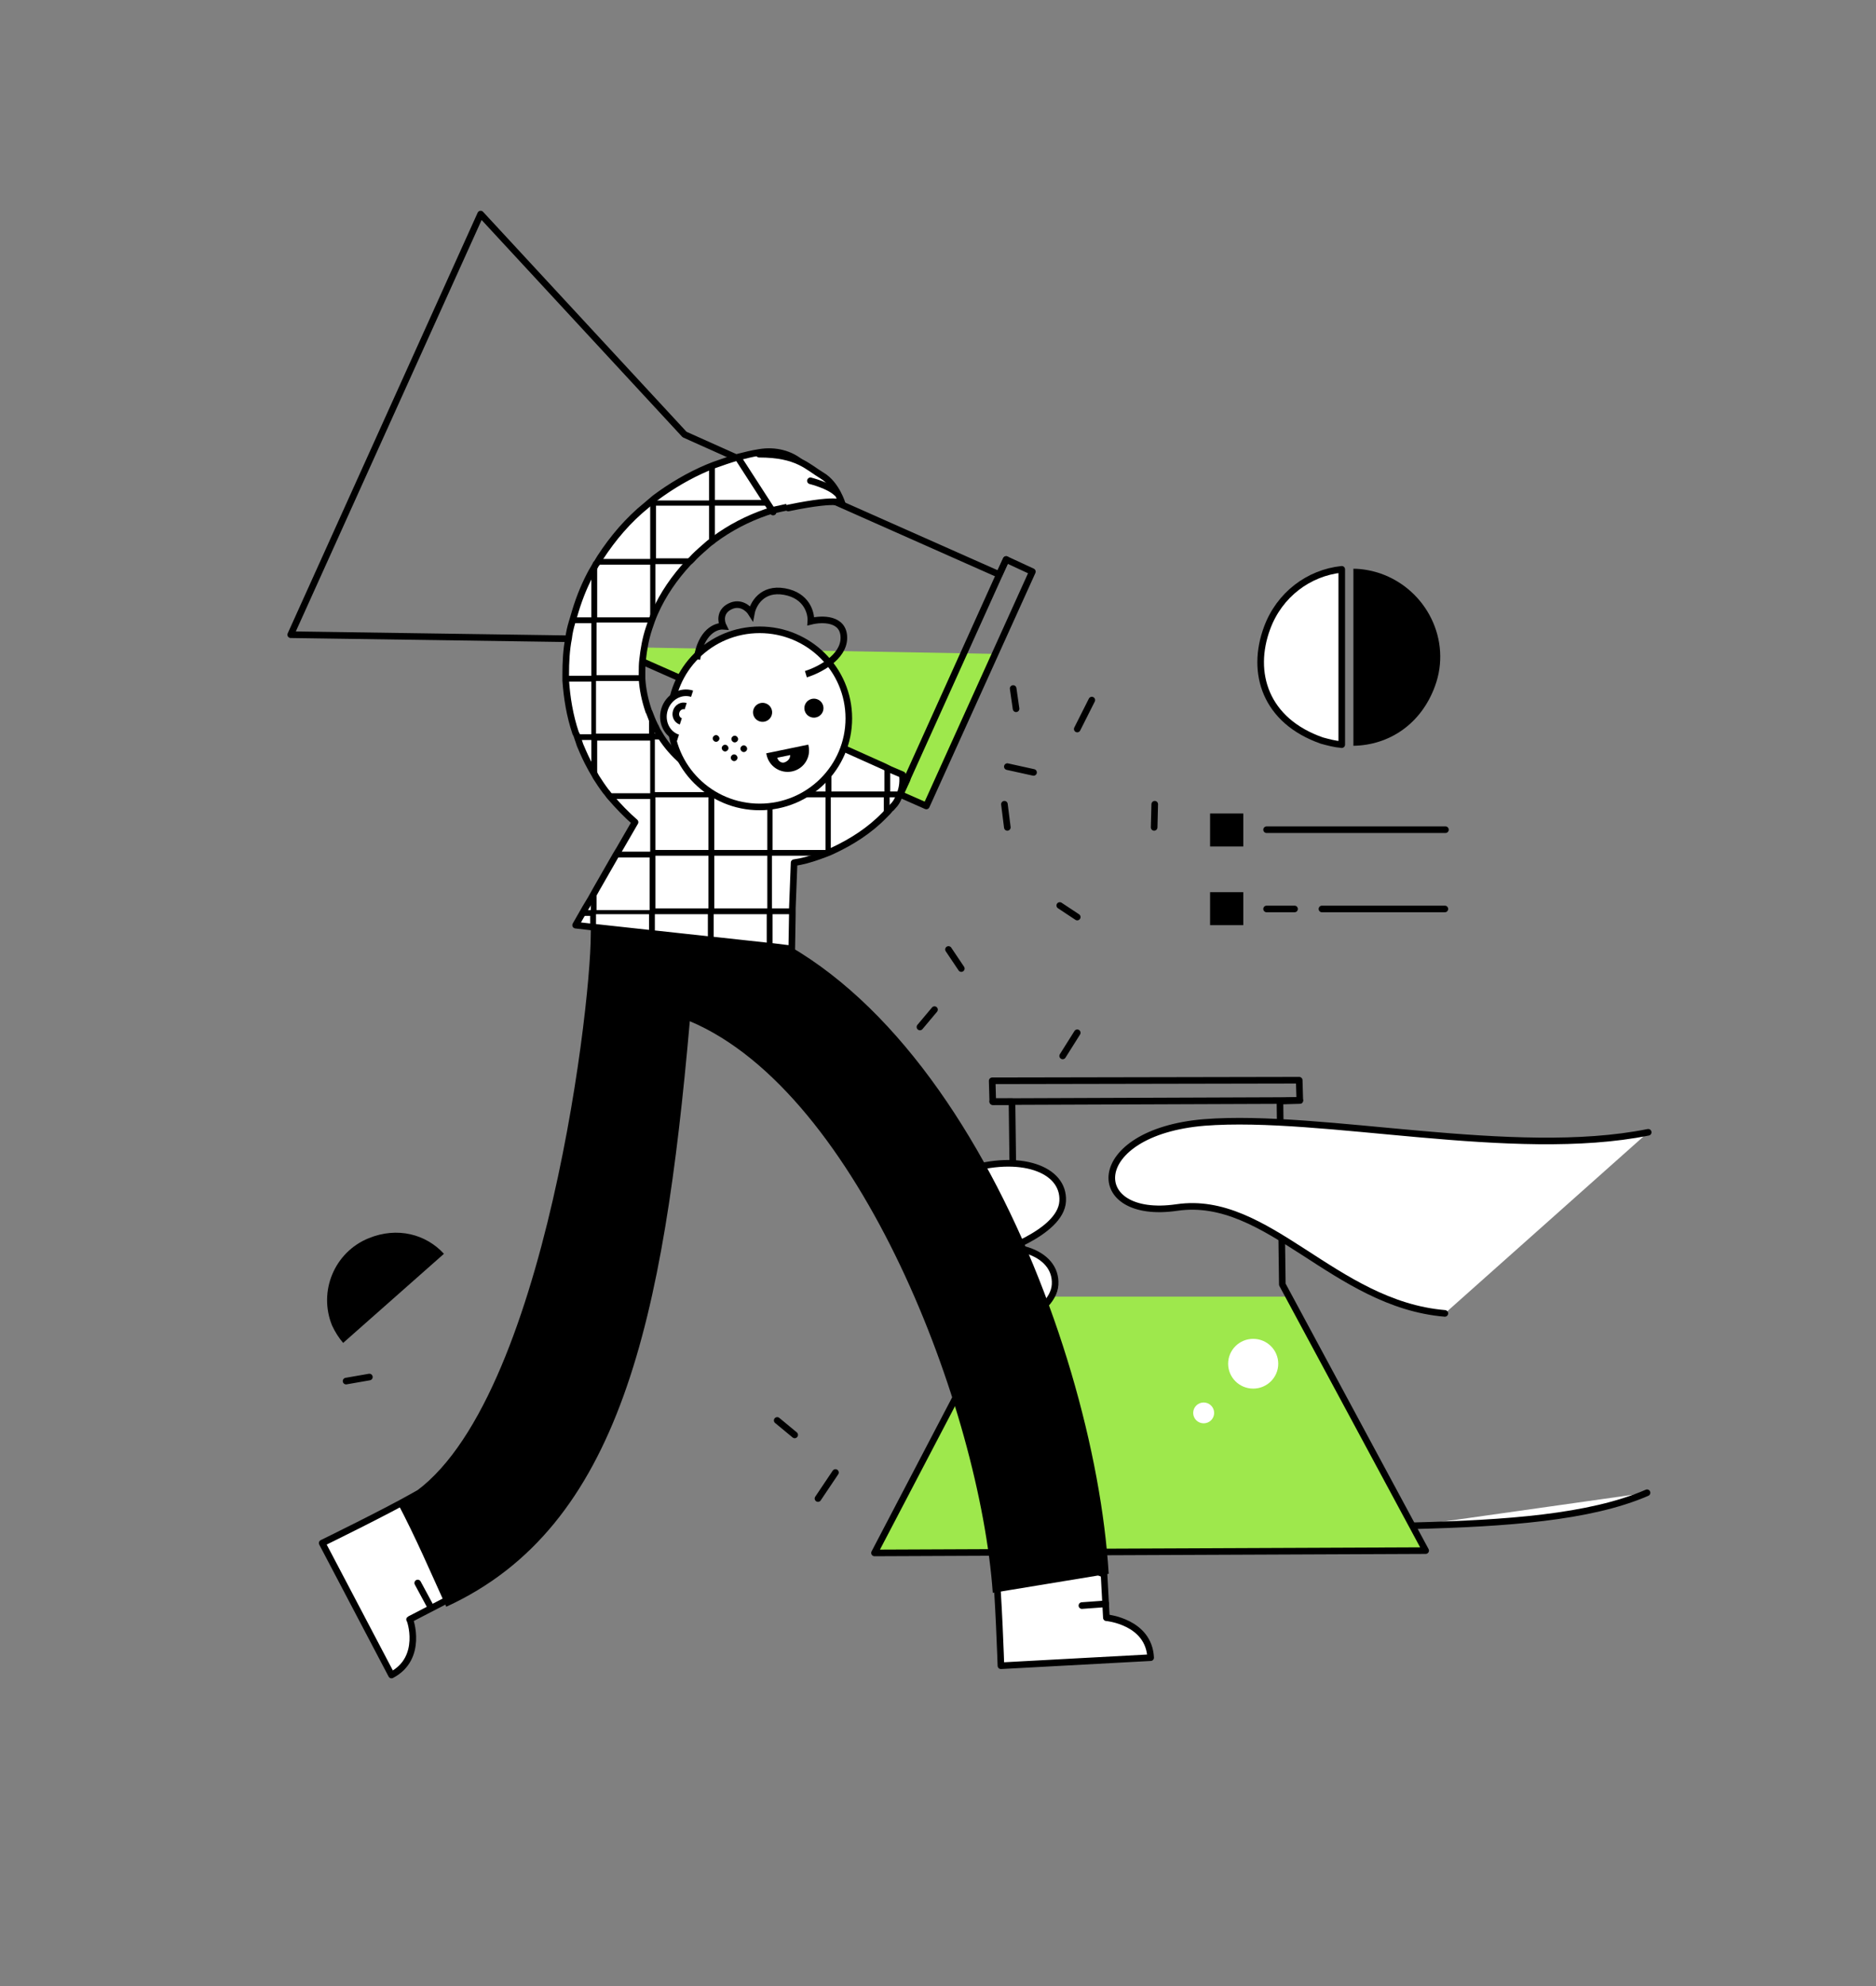 <svg width="568" height="601" viewBox="0 0 568 601" fill="none" xmlns="http://www.w3.org/2000/svg">
<rect x="0" y="0" width="568" height="601" fill="#808080" stroke="none"/>
<path d="M300.581 333.342L393.543 332.992" stroke="black" stroke-width="2" stroke-miterlimit="10" stroke-linecap="round" stroke-linejoin="round"/>
<path d="M305.344 392.342L264.773 469.9L431.645 469.2L390.191 392.342H305.344Z" fill="#9EE84C"/>
<path d="M300.581 333.342H306.403L307.108 389.016L264.773 469.9L431.645 469.2L388.251 388.666L387.545 334.217V333.167L393.543 332.992L393.367 326.864L300.405 327.039L300.581 333.342Z" stroke="black" stroke-width="2" stroke-miterlimit="10" stroke-linecap="round" stroke-linejoin="round"/>
<path d="M379.431 420.179C383.62 420.179 387.016 416.808 387.016 412.651C387.016 408.493 383.62 405.122 379.431 405.122C375.242 405.122 371.846 408.493 371.846 412.651C371.846 416.808 375.242 420.179 379.431 420.179Z" fill="white"/>
<path d="M364.437 430.683C366.191 430.683 367.612 429.273 367.612 427.532C367.612 425.792 366.191 424.381 364.437 424.381C362.684 424.381 361.262 425.792 361.262 427.532C361.262 429.273 362.684 430.683 364.437 430.683Z" fill="white"/>
<path d="M292.291 354.176C308.696 348.924 322.278 353.651 321.749 363.455C321.22 373.434 300.052 379.737 300.052 379.737" fill="white"/>
<path d="M292.291 354.176C308.696 348.924 322.278 353.651 321.749 363.455C321.22 373.434 300.052 379.737 300.052 379.737" stroke="black" stroke-width="2" stroke-miterlimit="10" stroke-linecap="round" stroke-linejoin="round"/>
<path d="M289.998 379.387C306.403 374.134 319.985 378.861 319.456 388.666C318.927 398.645 297.759 404.947 297.759 404.947" fill="white"/>
<path d="M289.998 379.387C306.403 374.134 319.985 378.861 319.456 388.666C318.927 398.645 297.759 404.947 297.759 404.947" stroke="black" stroke-width="2" stroke-miterlimit="10" stroke-linecap="round" stroke-linejoin="round"/>
<path d="M499.029 342.621C458.104 350.849 400.599 336.843 364.614 339.645C328.805 342.621 328.805 369.407 356.323 365.381C383.841 361.354 403.95 394.618 437.466 397.419" fill="white"/>
<path d="M499.029 342.621C458.104 350.849 400.599 336.843 364.614 339.645C328.805 342.621 328.805 369.407 356.323 365.381C383.841 361.354 403.95 394.618 437.466 397.419" stroke="black" stroke-width="2" stroke-miterlimit="10" stroke-linecap="round" stroke-linejoin="round"/>
<path d="M428.117 461.672C455.635 460.971 481.389 459.221 498.676 451.692L428.117 461.672Z" fill="white"/>
<path d="M428.117 461.672C455.635 460.971 481.389 459.221 498.676 451.692" stroke="black" stroke-width="2" stroke-miterlimit="10" stroke-linecap="round" stroke-linejoin="round"/>
<path d="M183.1 195.733L194.743 200.285L254.894 226.897L273.24 235.125L274.651 235.825L272.534 240.377L280.472 243.879L300.405 197.834L183.1 195.733Z" fill="#9EE84C"/>
<path d="M304.638 169.297L302.522 173.849L246.074 148.813L223.672 138.834L207.267 131.481L145.528 64.778L88.022 192.057L172.517 193.282H179.22L194.743 200.285L254.894 226.897L273.24 235.125L274.651 235.825L272.534 240.377L280.472 243.879L312.576 172.974L304.638 169.297Z" stroke="black" stroke-width="2" stroke-miterlimit="10" stroke-linecap="round" stroke-linejoin="round"/>
<path d="M304.639 169.297L272.534 240.377" stroke="black" stroke-width="2" stroke-miterlimit="10" stroke-linecap="round" stroke-linejoin="round"/>
<path d="M406.244 225.321V172.274C396.189 173.324 387.369 179.977 383.665 189.956C378.549 203.612 383.135 218.143 400.246 224.096C402.186 224.621 404.127 225.146 406.244 225.321Z" fill="white" stroke="black" stroke-width="2" stroke-miterlimit="10" stroke-linecap="round" stroke-linejoin="round"/>
<path d="M409.771 172.098V225.671C420.532 225.496 430.234 219.193 434.467 207.638C439.583 193.808 431.998 178.401 417.886 173.499C415.24 172.623 412.417 172.098 409.771 172.098Z" fill="black"/>
<path d="M376.432 246.155H366.378V256.134H376.432V246.155Z" fill="black"/>
<path d="M383.488 251.057H437.642" stroke="black" stroke-width="2" stroke-miterlimit="10" stroke-linecap="round" stroke-linejoin="round"/>
<path d="M376.432 269.965H366.378V279.944H376.432V269.965Z" fill="black"/>
<path d="M400.246 275.042C412.594 275.042 425.118 275.042 437.466 275.042H400.246Z" fill="white"/>
<path d="M400.246 275.042C412.594 275.042 425.118 275.042 437.466 275.042" stroke="black" stroke-width="2" stroke-miterlimit="10" stroke-linecap="round" stroke-linejoin="round"/>
<path d="M383.488 275.042C386.311 275.042 389.133 275.042 391.955 275.042H383.488Z" fill="white"/>
<path d="M383.488 275.042C386.311 275.042 389.133 275.042 391.955 275.042" stroke="black" stroke-width="2" stroke-miterlimit="10" stroke-linecap="round" stroke-linejoin="round"/>
<path d="M348.385 501.589L303.051 504.04C303.051 504.04 302.345 482.505 301.287 472.176C300.229 461.672 334.273 476.378 334.273 476.378L334.979 489.508C335.155 489.508 347.856 490.734 348.385 501.589Z" fill="white" stroke="black" stroke-width="2" stroke-miterlimit="10" stroke-linecap="round" stroke-linejoin="round"/>
<path d="M118.539 506.841L97.548 466.924C97.548 466.924 116.952 457.47 126.124 452.218C135.297 446.965 135.826 483.906 135.826 483.906L124.007 490.034C124.184 489.859 128.241 501.764 118.539 506.841Z" fill="white" stroke="black" stroke-width="2" stroke-miterlimit="10" stroke-linecap="round" stroke-linejoin="round"/>
<path d="M120.303 454.669C163.344 434.185 178.867 306.731 178.867 282.745C178.867 263.487 183.277 273.291 193.684 276.093C197.036 274.692 200.74 274.167 204.621 274.692C282.765 283.271 331.274 403.722 335.684 476.203L300.581 481.98C296.701 426.832 260.363 330.716 208.855 309.007C200.917 399.17 187.863 462.022 135.12 486.182C130.358 475.678 125.771 464.998 120.303 454.669Z" fill="black"/>
<path d="M334.802 485.307L327.57 485.832" stroke="black" stroke-width="2" stroke-miterlimit="10" stroke-linecap="round" stroke-linejoin="round"/>
<path d="M130.534 486.532L126.477 479.004" stroke="black" stroke-width="2" stroke-miterlimit="10" stroke-linecap="round" stroke-linejoin="round"/>
<path d="M272.711 239.677C272.534 240.202 272.358 240.903 272.005 241.428C271.652 242.303 271.123 243.179 270.418 243.879C270.065 244.229 269.888 244.579 269.536 244.754C269.006 245.455 268.477 245.98 267.772 246.68C263.362 251.232 257.893 254.734 252.249 257.36C250.837 258.06 249.25 258.585 247.839 259.11C245.369 259.986 242.899 260.686 240.43 261.036L239.901 274.867V276.618L239.724 287.122L234.08 286.422L232.316 286.247L216.263 284.496L214.499 284.321L198.447 282.57L196.683 282.395L180.631 280.645L178.867 280.469L174.281 279.944L177.28 274.692L178.867 272.066L180.631 268.915L186.452 258.76L187.511 257.009L192.273 248.781C189.627 246.505 187.158 243.879 184.865 241.253C184.336 240.728 183.983 240.027 183.454 239.502C182.395 238.101 181.337 236.526 180.455 235.125C179.926 234.075 179.22 233.024 178.691 231.974C177.632 230.048 176.75 228.122 175.868 226.021C175.516 225.321 175.339 224.446 174.986 223.57C174.81 223.045 174.634 222.345 174.281 221.819C172.517 216.567 171.635 211.14 171.282 205.888C171.282 205.362 171.282 204.662 171.282 204.137C171.282 200.46 171.459 196.609 172.164 193.107C172.34 191.532 172.693 189.956 173.222 188.205C173.399 187.68 173.575 186.98 173.752 186.454C174.986 182.078 176.574 177.876 178.691 173.849C179.22 172.799 179.926 171.748 180.455 170.698C180.455 170.698 180.455 170.523 180.631 170.523C180.984 169.997 181.337 169.297 181.69 168.772C185.57 162.819 190.157 157.392 195.801 152.84C196.683 152.14 197.389 151.44 198.271 150.739C203.21 147.063 208.502 143.911 214.323 141.46C214.852 141.285 215.558 140.935 216.087 140.76C218.557 139.885 221.026 139.009 223.496 138.309C225.613 137.784 227.553 137.258 229.846 136.908C240.077 135.158 247.486 142.686 245.898 148.288C245.545 149.164 245.016 150.214 244.311 150.914C243.605 151.615 242.547 152.14 241.312 152.665C240.606 153.015 239.724 153.19 238.666 153.365C237.078 153.715 235.491 154.066 233.903 154.416C233.374 154.591 232.668 154.766 232.139 154.941C226.495 156.867 221.026 159.668 216.087 163.345C215.558 163.87 214.852 164.22 214.323 164.745C212.912 165.971 211.501 167.196 210.266 168.422C209.737 168.947 209.208 169.647 208.502 170.172C204.268 174.724 200.74 179.802 198.271 185.404C197.565 186.98 197.036 188.555 196.507 190.131C195.449 193.282 194.919 196.434 194.567 199.585C194.39 200.986 194.39 202.211 194.39 203.612C194.39 204.137 194.39 204.837 194.39 205.362C194.567 208.514 195.272 211.84 196.331 214.992C196.331 215.167 196.331 215.167 196.507 215.342C197.036 216.742 197.565 218.143 198.271 219.544C198.624 220.069 198.8 220.769 199.153 221.294C199.506 221.82 199.859 222.52 200.211 223.045C203.739 228.472 208.678 232.674 214.323 235.3C214.852 235.65 215.558 235.825 216.087 236.001C221.203 238.101 226.671 238.977 232.139 238.452C232.668 238.452 233.374 238.277 233.903 238.277C239.548 237.401 245.016 235.125 249.955 231.098C250.485 230.573 251.19 230.048 251.719 229.523C252.601 228.647 253.483 227.772 254.365 226.722C254.542 226.547 254.718 226.371 254.895 226.196L267.772 231.974L269.536 232.849L273.24 234.425C273.416 236.526 273.24 238.101 272.711 239.677Z" fill="white" stroke="black" stroke-width="2" stroke-miterlimit="10" stroke-linecap="round" stroke-linejoin="round"/>
<path d="M269.536 239.677V233.549L267.772 232.674V239.502H251.719V230.223C251.19 230.748 250.485 231.273 249.955 231.799V239.502H233.903V238.802C233.374 238.977 232.668 238.977 232.139 238.977V239.502H216.087V236.701C215.558 236.526 214.852 236.176 214.323 236.001V239.677H198.271V223.745H200.211C199.858 223.22 199.506 222.52 199.153 221.995H198.271V220.244C197.565 218.843 197.036 217.443 196.507 216.042V221.995H180.455V206.063H194.567C194.567 205.538 194.567 204.837 194.567 204.312H180.631V188.38H196.683V190.656C197.213 189.081 197.742 187.505 198.447 185.929V170.698H208.678C209.208 170.172 209.737 169.472 210.442 168.947H198.624V153.015H214.676V165.27C215.205 164.745 215.911 164.395 216.44 163.87V153.015H232.492V155.291C233.021 155.116 233.727 154.941 234.256 154.766V154.066C234.08 153.715 233.903 153.365 233.727 153.015C233.198 152.49 232.845 151.79 232.492 151.089V151.264H216.44V141.285C216.44 141.285 216.263 141.46 216.087 141.46C215.558 141.81 215.029 141.985 214.676 141.985V151.439H198.624V151.089C197.742 151.79 196.86 152.49 196.154 153.19H196.86V169.122H182.042C181.69 169.647 181.337 170.348 180.984 170.873H196.86V186.805H180.808V171.048C180.278 172.098 179.573 173.149 179.044 174.199V186.805H174.104C173.928 187.33 173.752 188.03 173.575 188.555H179.044V204.487H171.811C171.811 205.012 171.811 205.713 171.811 206.238H179.044V222.17H174.634C174.81 222.695 174.986 223.395 175.339 223.92H179.044V232.324C179.573 233.374 180.278 234.425 180.808 235.475V224.095H196.86V240.027H183.806C184.335 240.552 184.688 241.253 185.217 241.778H196.86V257.71H187.687L186.629 259.46H196.683V275.392H180.631V269.615L178.867 272.766V275.392H177.28L176.221 277.143H178.691V281.17L180.455 281.345V276.618H196.507V282.57L198.271 282.745V276.618H214.323V284.496L216.087 284.671V276.618H232.139V287.648C232.139 288.173 232.492 288.523 233.021 288.523C233.55 288.523 233.903 288.173 233.903 287.648V276.618H239.724V274.867H233.727V258.935H247.486C249.073 258.41 250.485 257.885 251.896 257.185H251.543V241.253H267.595V246.505C268.301 245.98 268.83 245.279 269.359 244.579V241.253H271.829C272.181 240.728 272.358 240.027 272.534 239.502H269.536V239.677ZM214.499 274.867H198.447V258.935H214.499V274.867ZM214.499 257.185H198.447V241.253H214.499V257.185ZM232.316 274.867H216.263V258.935H232.316V274.867ZM232.316 257.185H216.263V241.253H232.316V257.185ZM249.955 257.185H233.903V241.253H249.955V257.185Z" fill="black"/>
<path d="M229.846 137.434C241.488 137.434 244.487 141.285 248.897 143.911C253.307 146.537 255.071 152.665 255.071 152.665C255.071 152.665 255.6 150.214 238.666 153.715" fill="white"/>
<path d="M229.846 137.434C241.488 137.434 244.487 141.285 248.897 143.911C253.307 146.537 255.071 152.665 255.071 152.665C255.071 152.665 255.6 150.214 238.666 153.715" stroke="black" stroke-width="2" stroke-miterlimit="10" stroke-linecap="round" stroke-linejoin="round"/>
<path d="M253.307 149.164C251.014 146.888 245.369 145.487 245.369 145.487L253.307 149.164Z" fill="white"/>
<path d="M253.307 149.164C251.014 146.888 245.369 145.487 245.369 145.487" stroke="black" stroke-width="2" stroke-miterlimit="10" stroke-linecap="round" stroke-linejoin="round"/>
<path d="M223.672 138.834L234.08 154.941" stroke="black" stroke-width="2" stroke-miterlimit="10" stroke-linecap="round" stroke-linejoin="round"/>
<ellipse cx="230" cy="217.373" rx="27" ry="26.799" fill="white" stroke="black" stroke-width="2" stroke-miterlimit="10" stroke-linecap="round" stroke-linejoin="round"/>
<ellipse rx="2.892" ry="2.879" transform="matrix(0.896 -0.444 0.449 0.894 230.885 215.549)" fill="black"/>
<ellipse rx="2.892" ry="2.879" transform="matrix(0.896 -0.444 0.449 0.894 246.432 214.281)" fill="black"/>
<path d="M103.898 406.348L134.415 379.387C128.947 373.434 120.303 371.158 111.66 374.66C101.252 378.861 96.313 390.766 100.547 401.096C101.429 403.022 102.663 404.947 103.898 406.348Z" fill="black"/>
<path d="M252.954 445.565L247.662 453.443" stroke="black" stroke-width="2" stroke-miterlimit="10" stroke-linecap="round" stroke-linejoin="round"/>
<path d="M104.78 417.903L111.836 416.677" stroke="black" stroke-width="2" stroke-miterlimit="10" stroke-linecap="round" stroke-linejoin="round"/>
<path d="M235.314 429.808L240.606 434.185" stroke="black" stroke-width="2" stroke-miterlimit="10" stroke-linecap="round" stroke-linejoin="round"/>
<path d="M304.991 231.974L312.929 233.725" stroke="black" stroke-width="2" stroke-miterlimit="10" stroke-linecap="round" stroke-linejoin="round"/>
<path d="M326.159 312.508L321.749 319.511" stroke="black" stroke-width="2" stroke-miterlimit="10" stroke-linecap="round" stroke-linejoin="round"/>
<path d="M320.867 273.992L326.159 277.493" stroke="black" stroke-width="2" stroke-miterlimit="10" stroke-linecap="round" stroke-linejoin="round"/>
<path d="M330.569 211.84L326.159 220.594" stroke="black" stroke-width="2" stroke-miterlimit="10" stroke-linecap="round" stroke-linejoin="round"/>
<path d="M287.175 287.297L291.056 293.075" stroke="black" stroke-width="2" stroke-miterlimit="10" stroke-linecap="round" stroke-linejoin="round"/>
<path d="M282.942 305.505L278.532 310.757" stroke="black" stroke-width="2" stroke-miterlimit="10" stroke-linecap="round" stroke-linejoin="round"/>
<path d="M304.109 243.354L304.991 250.357" stroke="black" stroke-width="2" stroke-miterlimit="10" stroke-linecap="round" stroke-linejoin="round"/>
<path d="M306.755 208.339L307.637 214.466" stroke="black" stroke-width="2" stroke-miterlimit="10" stroke-linecap="round" stroke-linejoin="round"/>
<path d="M349.62 243.354L349.443 250.357" stroke="black" stroke-width="2" stroke-miterlimit="10" stroke-linecap="round" stroke-linejoin="round"/>
<path d="M232 227.946L244.727 225.314L244.82 225.756C245.557 229.268 243.306 232.705 239.791 233.432C236.277 234.158 232.83 231.9 232.093 228.388L232 227.946Z" fill="black"/>
<path d="M237.716 230.621C238.939 230.042 239.216 229.288 239.261 228.472L235.345 229.282C235.612 230.358 236.715 231.096 237.716 230.621Z" fill="white"/>
<circle cx="216.806" cy="223.449" r="1" transform="rotate(46.86 216.806 223.449)" fill="black"/>
<circle cx="219.541" cy="226.368" r="1" transform="rotate(46.86 219.541 226.368)" fill="black"/>
<circle cx="222.459" cy="223.632" r="1" transform="rotate(46.86 222.459 223.632)" fill="black"/>
<circle cx="222.276" cy="229.286" r="1" transform="rotate(46.86 222.276 229.286)" fill="black"/>
<circle cx="225.195" cy="226.551" r="1" transform="rotate(46.86 225.195 226.551)" fill="black"/>
<path d="M201.219 214.597C200.039 218.279 201.854 222.152 205.273 223.247C208.692 224.343 212.964 211.01 209.545 209.915C206.127 208.819 202.399 210.916 201.219 214.597Z" fill="white"/>
<path d="M205.273 223.247C201.854 222.152 200.039 218.279 201.219 214.597C202.399 210.916 206.127 208.819 209.545 209.915" stroke="black" stroke-width="2"/>
<path d="M206.134 218.28C204.955 217.902 204.33 216.567 204.736 215.298C205.143 214.029 206.428 213.306 207.607 213.684" stroke="black" stroke-width="2"/>
<path d="M244 204C247.833 202.833 255.5 199 255.5 193C255.5 187 248.833 187.167 245.5 188C245.667 185.5 244.3 180.2 237.5 179C230.7 177.8 228 182.833 227.5 185.5C226.667 184.167 224.2 181.9 221 183.5C217.8 185.1 218.333 188.167 219 189.5C216.833 189.333 212.2 191.1 211 199.5" stroke="black" stroke-width="2"/>
</svg>
